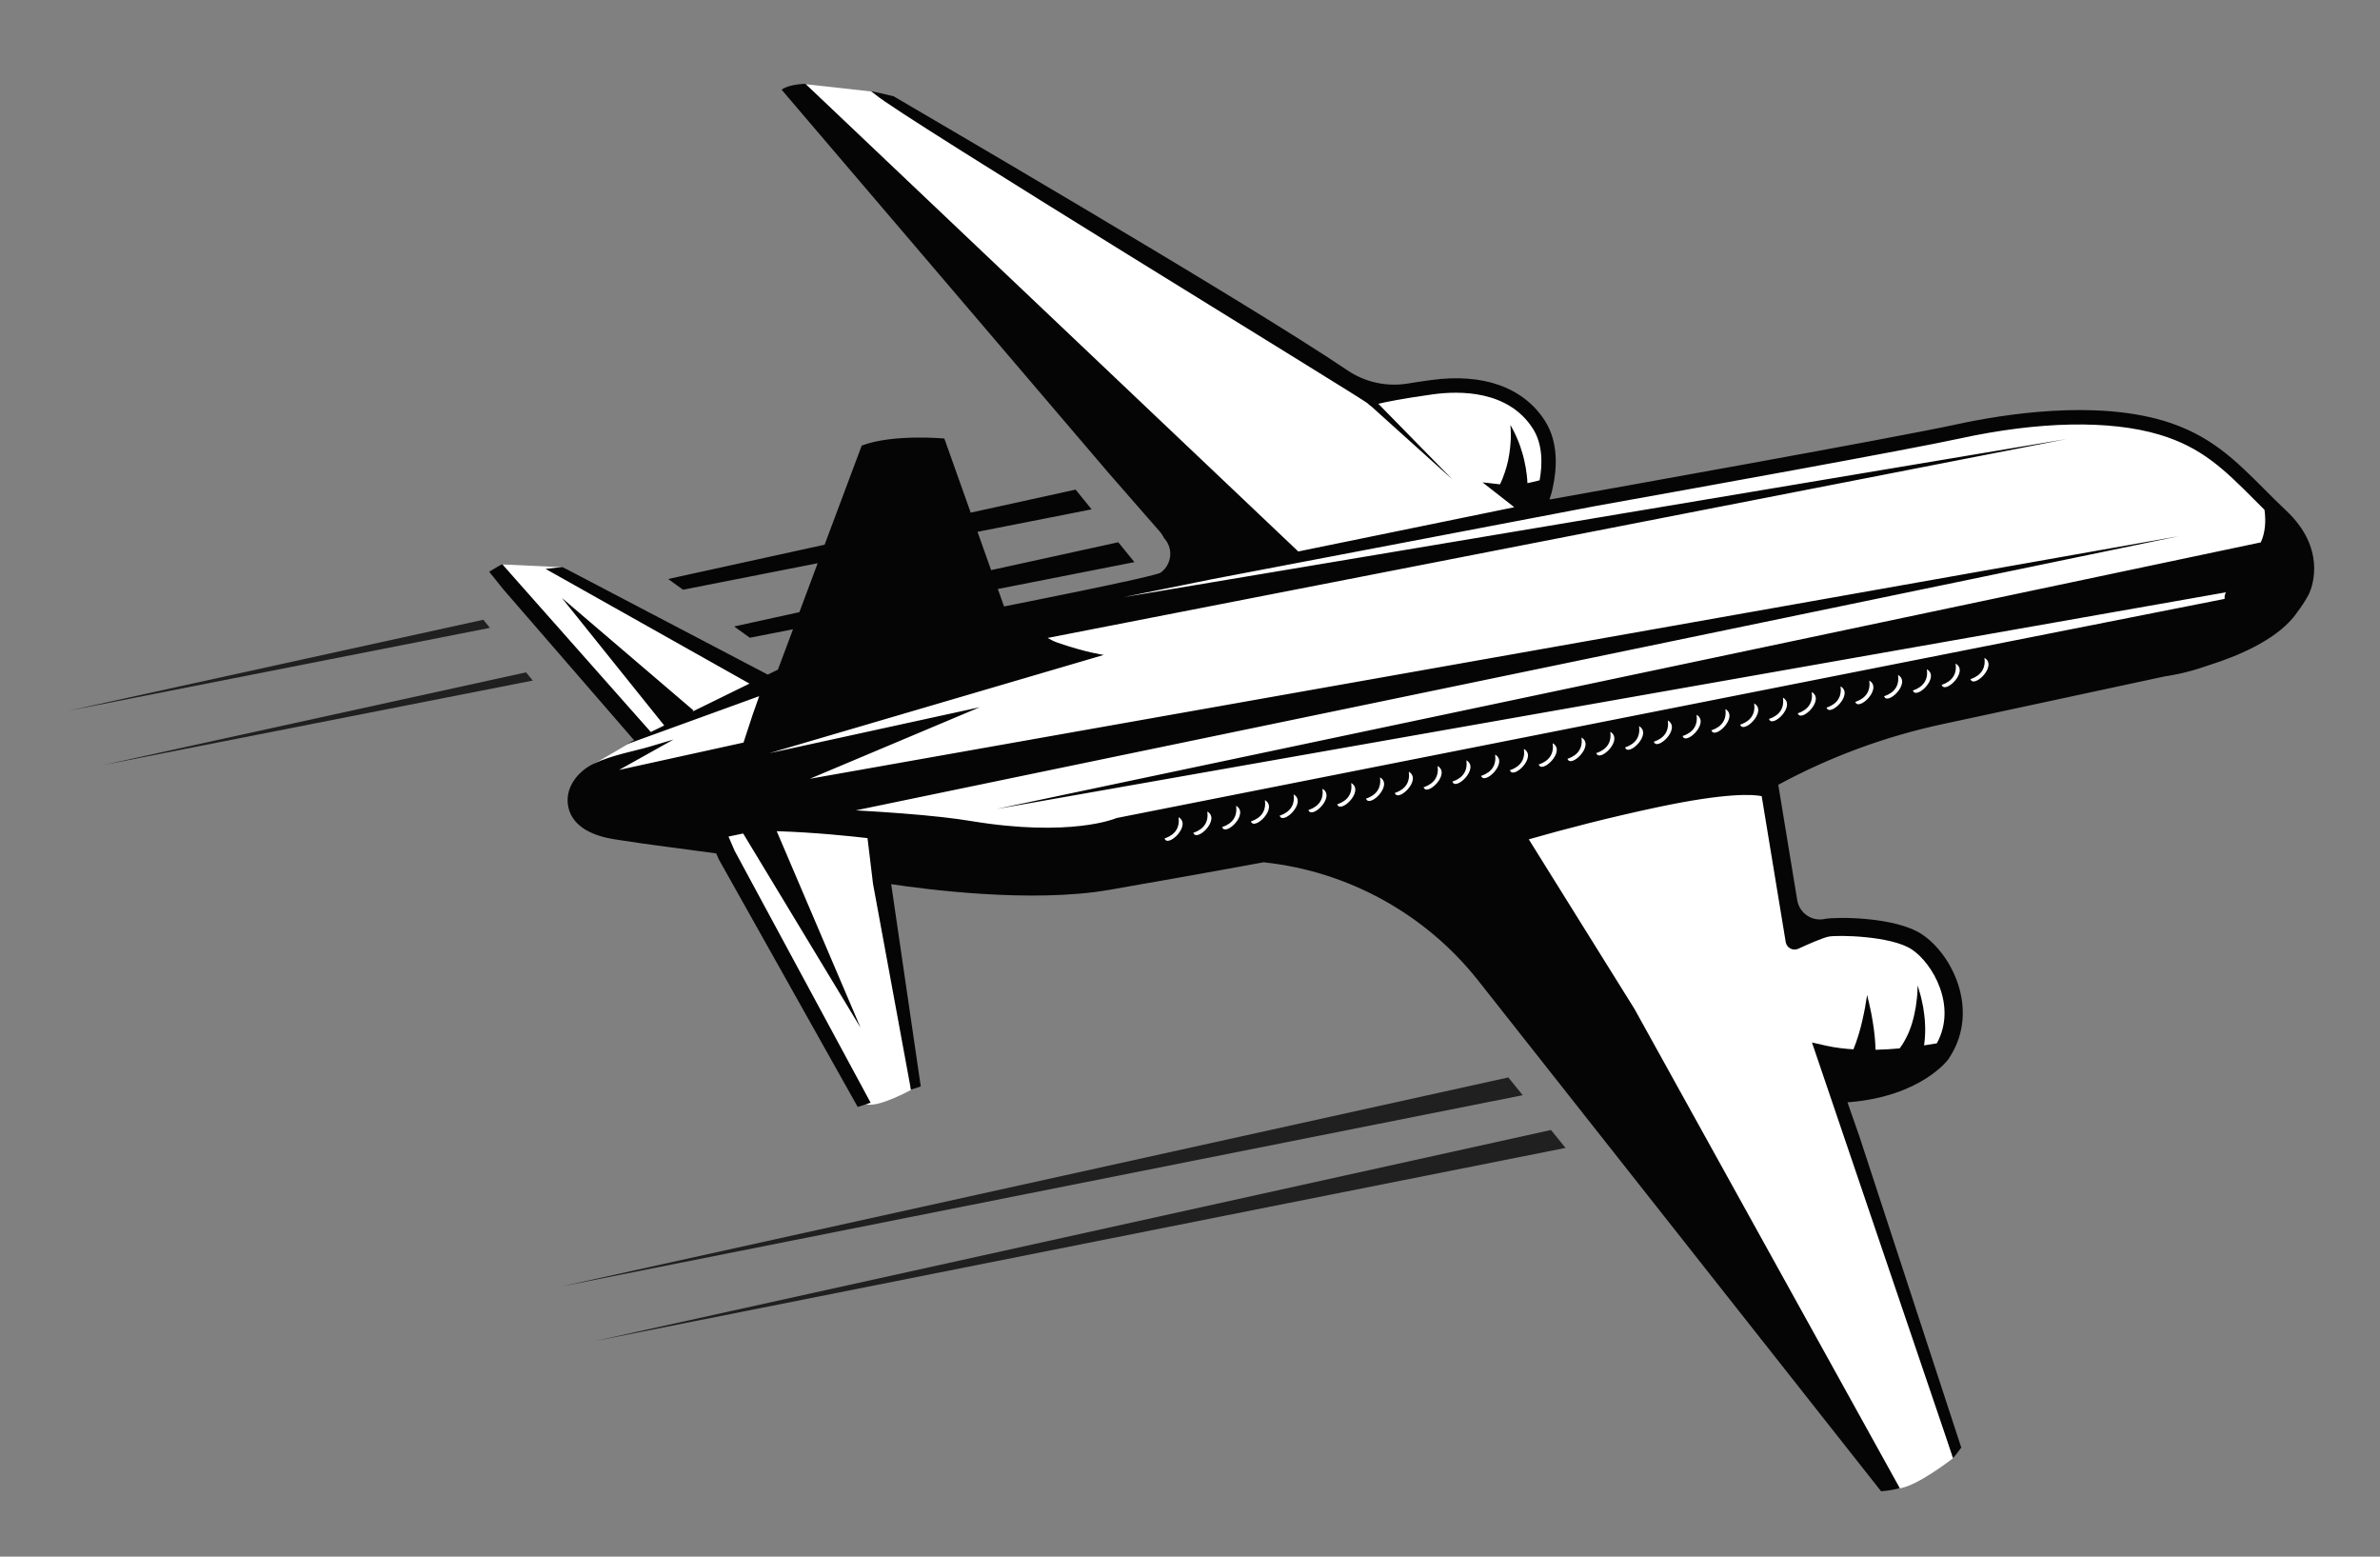 <svg width="78" height="51" viewBox="0 0 78 51" fill="none" xmlns="http://www.w3.org/2000/svg">
<rect x="0" y="0" width="78" height="51" fill="#808080" stroke="none"/>
<path d="M19.089 26.39L19.462 25.03L20.786 24.259L20.394 23.486L16.465 18.493L18.433 18.584L25.631 22.791L33.706 20.66L36.841 19.07L39.718 18.482L26.393 2.758L28.55 2.997L44.941 13.052L48.211 12.666L50.633 13.799L50.596 16.58L65.589 13.752C65.589 13.752 70.525 13.064 72.523 14.796C74.52 16.527 75.348 17.986 75.348 17.986L72.448 21.382L58.309 24.836L57.92 25.834L58.77 30.388C58.77 30.388 62.116 30.05 63.187 31.311C64.257 32.574 63.793 33.978 63.793 33.978L62.516 35.261L60.318 35.806L64.006 47.776C64.006 47.776 62.88 48.66 62.267 48.763C61.653 48.864 60.877 46.883 60.877 46.883L47.403 28.445L40.26 27.614L29.521 28.229L29.09 28.582L29.855 35.709C29.855 35.709 28.811 36.285 28.405 36.183C27.999 36.082 23.531 26.95 23.531 26.95L19.089 26.39Z" fill="white"/>
<path d="M64.599 22.253C64.595 22.253 64.593 22.25 64.588 22.25C64.588 22.247 64.593 22.25 64.599 22.253Z" fill="#1D191A"/>
<path d="M64.609 22.256C64.605 22.253 64.6 22.253 64.598 22.252C64.603 22.253 64.607 22.256 64.609 22.256Z" fill="#1D191A"/>
<path d="M64.607 22.255C64.615 22.258 64.624 22.263 64.631 22.266C64.626 22.263 64.618 22.261 64.607 22.255Z" fill="#1D191A"/>
<path d="M46.667 25.79C46.68 25.795 46.689 25.8 46.697 25.803C46.683 25.798 46.665 25.79 46.667 25.79Z" fill="#1D191A"/>
<path d="M42.001 26.745C41.995 26.742 41.984 26.737 41.973 26.732C41.988 26.737 41.997 26.742 42.001 26.745Z" fill="#1D191A"/>
<path d="M55.157 24.112C55.17 24.118 55.178 24.121 55.187 24.126C55.172 24.118 55.155 24.112 55.157 24.112Z" fill="#1D191A"/>
<path d="M54.214 24.298C54.227 24.303 54.234 24.306 54.243 24.311C54.228 24.305 54.212 24.298 54.214 24.298Z" fill="#1D191A"/>
<path d="M45.725 25.977C45.723 25.977 45.742 25.985 45.757 25.991C45.749 25.988 45.738 25.983 45.725 25.977Z" fill="#1D191A"/>
<path d="M61.76 22.808C61.775 22.814 61.784 22.819 61.792 22.821C61.777 22.814 61.758 22.806 61.76 22.808Z" fill="#1D191A"/>
<path d="M19.526 43.931L51.308 37.609L50.83 37.022L19.526 43.931Z" fill="#202020"/>
<path d="M49.432 35.3L18.397 42.149L49.905 35.882L49.432 35.3Z" fill="#202020"/>
<path d="M15.84 20.305L2.242 23.287L16.057 20.57L15.84 20.305Z" fill="#202020"/>
<path d="M3.37 25.067L17.46 22.297L17.24 22.028L3.37 25.067Z" fill="#202020"/>
<path d="M74.926 16.73C74.665 16.485 74.428 16.247 74.198 16.015C73.243 15.061 72.418 14.236 70.902 13.784C68.616 13.106 65.681 13.566 64.135 13.901C62.075 14.348 52.811 16.005 50.781 16.366L50.858 16.116L50.889 15.977C51.022 15.371 51.085 14.5 50.636 13.793C49.934 12.69 48.604 12.215 46.891 12.453C46.601 12.492 46.349 12.531 46.13 12.567C45.442 12.679 44.738 12.523 44.16 12.133C40.692 9.789 29.328 3.186 29.292 3.157C29.292 3.157 28.988 3.077 28.553 2.989C28.607 3.031 28.66 3.07 28.708 3.112C29.49 3.796 44.631 13.042 44.816 13.21L44.913 13.299L44.922 13.296L47.607 15.714L45.172 13.229C45.397 13.175 45.937 13.062 46.956 12.92C47.835 12.798 49.434 12.782 50.239 14.046C50.57 14.568 50.55 15.229 50.458 15.736C50.305 15.776 50.174 15.806 50.059 15.83C50.056 15.744 50.048 15.653 50.037 15.557C50.019 15.405 49.993 15.243 49.955 15.086C49.941 15.008 49.916 14.931 49.895 14.854C49.874 14.779 49.847 14.706 49.826 14.635C49.805 14.564 49.775 14.498 49.751 14.436C49.728 14.373 49.699 14.317 49.676 14.263C49.651 14.211 49.631 14.162 49.608 14.12C49.585 14.079 49.566 14.043 49.551 14.014C49.519 13.956 49.501 13.922 49.501 13.922C49.501 13.922 49.503 13.96 49.507 14.027C49.509 14.06 49.51 14.1 49.513 14.145C49.516 14.19 49.514 14.243 49.514 14.298C49.513 14.354 49.514 14.413 49.507 14.477C49.502 14.541 49.5 14.606 49.49 14.675C49.481 14.745 49.475 14.812 49.463 14.883C49.449 14.954 49.439 15.024 49.424 15.095C49.392 15.234 49.355 15.371 49.312 15.493C49.262 15.64 49.209 15.77 49.16 15.868L48.586 15.803L49.628 16.618L42.548 18.068L26.396 2.746C26.066 2.76 25.787 2.817 25.615 2.938L36.354 15.521L38.002 17.407C38.065 17.477 38.113 17.553 38.153 17.634L38.174 17.657C38.471 18.008 38.381 18.511 38.044 18.757C37.954 18.875 32.906 19.869 32.906 19.869L32.702 19.297L37.179 18.417L36.649 17.766L32.482 18.679L32.036 17.424L35.776 16.688L35.251 16.041L31.813 16.796L30.949 14.367C30.949 14.367 29.259 14.21 28.241 14.599C27.762 15.875 27.362 16.946 27.025 17.846L21.898 18.97L22.385 19.321L26.798 18.453C26.563 19.079 26.366 19.607 26.198 20.056L24.061 20.525L24.574 20.894L25.99 20.617C25.758 21.235 25.601 21.656 25.494 21.94L25.162 22.102L18.432 18.576L17.881 18.639L24.563 22.397L22.687 23.317L22.729 23.277L18.412 19.588L21.768 23.768L21.329 23.983L16.46 18.485C16.421 18.504 16.379 18.526 16.335 18.551L16.033 18.732L16.483 19.294L20.779 24.25C20.713 24.288 20.635 24.334 20.553 24.38L24.881 22.809L24.668 23.412L24.367 24.329L20.29 25.225L22.075 24.228C21.815 24.304 21.558 24.383 21.299 24.46C20.814 24.605 20.053 24.736 19.457 25.022C18.916 25.28 18.485 25.839 18.63 26.462C18.787 27.138 19.518 27.399 20.133 27.497C21.242 27.673 22.359 27.809 23.472 27.96L23.554 28.149L28.11 36.267L28.533 36.128L24.077 27.875L23.875 27.408L24.356 27.308L28.203 33.67L25.456 27.232C26.691 27.269 27.934 27.401 28.431 27.459L28.611 28.953L29.854 35.7L30.176 35.595L29.207 28.967C30.255 29.126 33.785 29.601 36.349 29.155C39.391 28.627 41.41 28.251 41.41 28.251C44.184 28.544 46.723 29.945 48.451 32.133L61.649 48.858L61.832 48.84C61.851 48.838 62.02 48.818 62.262 48.757L53.57 33.061L50.103 27.499C51.279 27.162 52.746 26.781 54.296 26.452C56.607 25.96 57.464 26.028 57.736 26.084L58.523 30.863C58.554 31.057 58.763 31.165 58.939 31.083C59.214 30.953 59.727 30.729 59.925 30.687C60.2 30.628 61.982 30.654 62.663 31.111C63.335 31.563 64.15 32.953 63.476 34.182C63.382 34.199 63.236 34.223 63.057 34.25C63.06 34.229 63.064 34.208 63.066 34.187C63.076 34.082 63.092 33.976 63.092 33.87C63.094 33.765 63.098 33.661 63.09 33.56C63.084 33.46 63.081 33.36 63.066 33.266C63.053 33.172 63.042 33.081 63.028 32.997C63.01 32.913 62.993 32.835 62.978 32.76C62.95 32.614 62.906 32.498 62.886 32.415C62.862 32.334 62.85 32.286 62.85 32.286C62.85 32.286 62.846 32.334 62.842 32.42C62.835 32.505 62.837 32.627 62.815 32.769C62.805 32.841 62.796 32.918 62.785 32.999C62.772 33.08 62.753 33.164 62.735 33.25C62.719 33.337 62.69 33.423 62.667 33.511C62.645 33.598 62.61 33.684 62.577 33.769C62.548 33.854 62.503 33.933 62.467 34.011C62.427 34.089 62.384 34.16 62.343 34.228C62.313 34.27 62.285 34.31 62.257 34.348C62.009 34.371 61.743 34.388 61.468 34.394C61.463 34.247 61.453 34.095 61.439 33.944C61.421 33.77 61.397 33.599 61.37 33.439C61.345 33.279 61.315 33.133 61.287 33.009C61.262 32.884 61.235 32.781 61.217 32.709C61.2 32.636 61.191 32.596 61.191 32.596C61.191 32.596 61.184 32.639 61.172 32.712C61.16 32.785 61.146 32.889 61.123 33.011C61.099 33.134 61.071 33.278 61.036 33.429C61.002 33.58 60.96 33.739 60.913 33.895C60.862 34.067 60.803 34.231 60.743 34.379C60.444 34.361 60.15 34.326 59.877 34.266L59.384 34.155L64.007 47.767C64.07 47.699 64.129 47.627 64.184 47.551L64.277 47.427L60.937 37.229C60.746 36.685 60.624 36.336 60.546 36.112L60.597 36.112C62.981 35.916 63.854 34.704 63.854 34.704L63.921 34.598C64.872 33.074 63.98 31.277 62.999 30.618C62.105 30.018 60.122 30.041 59.811 30.106L59.805 30.107C59.383 30.199 58.97 29.917 58.901 29.492L58.279 25.712C59.966 24.799 61.777 24.13 63.654 23.727L70.957 22.158C70.957 22.158 71.578 22.085 72.382 21.798C73.333 21.498 74.519 20.997 75.153 20.236C75.206 20.173 75.245 20.119 75.28 20.068C75.418 19.886 75.547 19.695 75.659 19.484C75.659 19.484 75.672 19.46 75.69 19.417C75.791 19.187 76.233 17.96 74.926 16.73ZM38.164 27.46C38.169 27.462 38.173 27.465 38.178 27.467C38.519 27.345 38.669 27.113 38.625 26.773C39.073 27.035 38.252 27.805 38.164 27.46ZM39.107 27.274C39.113 27.277 39.116 27.279 39.122 27.282C39.463 27.16 39.612 26.928 39.568 26.588C40.017 26.848 39.196 27.619 39.107 27.274ZM40.051 27.087C40.056 27.089 40.06 27.092 40.066 27.094C40.407 26.972 40.556 26.74 40.512 26.4C40.96 26.663 40.139 27.434 40.051 27.087ZM40.994 26.901C41 26.904 41.004 26.906 41.009 26.909C41.35 26.787 41.499 26.555 41.456 26.215C41.904 26.475 41.081 27.246 40.994 26.901ZM41.936 26.714C41.942 26.716 41.945 26.719 41.951 26.721C42.292 26.599 42.441 26.367 42.397 26.027C42.848 26.29 42.024 27.061 41.936 26.714ZM42.879 26.528C42.885 26.531 42.889 26.533 42.894 26.536C43.235 26.414 43.385 26.182 43.341 25.842C43.789 26.102 42.968 26.873 42.879 26.528ZM43.823 26.341C43.829 26.343 43.832 26.346 43.838 26.348C44.179 26.226 44.328 25.994 44.284 25.654C44.733 25.916 43.911 26.688 43.823 26.341ZM44.767 26.155C44.772 26.158 44.776 26.16 44.781 26.163C45.122 26.041 45.272 25.809 45.228 25.469C45.676 25.729 44.855 26.5 44.767 26.155ZM45.71 25.97C45.716 25.972 45.719 25.975 45.725 25.977C46.066 25.855 46.215 25.623 46.171 25.283C46.62 25.544 45.798 26.315 45.71 25.97ZM46.654 25.782C46.659 25.785 46.663 25.787 46.669 25.79C47.009 25.668 47.159 25.436 47.115 25.096C47.564 25.356 46.74 26.127 46.654 25.782ZM47.597 25.597C47.603 25.599 47.606 25.602 47.612 25.604C47.953 25.482 48.102 25.25 48.059 24.91C48.507 25.171 47.684 25.942 47.597 25.597ZM48.539 25.409C48.544 25.412 48.548 25.414 48.554 25.417C48.895 25.295 49.044 25.063 49 24.723C49.451 24.983 48.627 25.754 48.539 25.409ZM49.482 25.224C49.488 25.226 49.492 25.229 49.497 25.231C49.838 25.109 49.988 24.877 49.944 24.537C50.392 24.797 49.571 25.569 49.482 25.224ZM50.426 25.036C50.432 25.039 50.435 25.041 50.441 25.044C50.782 24.922 50.931 24.69 50.887 24.35C51.336 24.61 50.514 25.381 50.426 25.036ZM51.37 24.851C51.375 24.854 51.379 24.856 51.384 24.858C51.725 24.736 51.875 24.504 51.831 24.164C52.279 24.425 51.458 25.196 51.37 24.851ZM52.313 24.663C52.319 24.666 52.322 24.668 52.328 24.671C52.669 24.549 52.819 24.317 52.775 23.977C53.223 24.239 52.401 25.01 52.313 24.663ZM53.257 24.478C53.262 24.48 53.266 24.483 53.272 24.485C53.612 24.363 53.762 24.131 53.718 23.791C54.167 24.052 53.343 24.823 53.257 24.478ZM54.198 24.29C54.204 24.293 54.208 24.295 54.213 24.298C54.554 24.176 54.704 23.944 54.66 23.604C55.11 23.866 54.287 24.637 54.198 24.29ZM55.142 24.105C55.148 24.107 55.151 24.11 55.157 24.112C55.498 23.99 55.647 23.758 55.603 23.418C56.052 23.679 55.23 24.45 55.142 24.105ZM56.086 23.917C56.091 23.92 56.095 23.922 56.1 23.925C56.441 23.803 56.591 23.571 56.547 23.231C56.995 23.493 56.174 24.264 56.086 23.917ZM57.029 23.732C57.035 23.735 57.038 23.737 57.044 23.739C57.385 23.617 57.534 23.385 57.49 23.046C57.939 23.306 57.117 24.077 57.029 23.732ZM57.973 23.544C57.978 23.547 57.982 23.549 57.988 23.552C58.328 23.43 58.478 23.198 58.434 22.858C58.882 23.12 58.061 23.891 57.973 23.544ZM58.916 23.359C58.922 23.362 58.925 23.364 58.931 23.367C59.272 23.244 59.421 23.012 59.377 22.673C59.826 22.933 59.003 23.704 58.916 23.359ZM59.86 23.174C59.865 23.176 59.869 23.178 59.874 23.181C60.215 23.059 60.365 22.827 60.321 22.487C60.77 22.747 59.946 23.518 59.86 23.174ZM60.801 22.986C60.807 22.988 60.811 22.991 60.816 22.993C61.157 22.871 61.307 22.639 61.263 22.299C61.713 22.56 60.89 23.331 60.801 22.986ZM61.745 22.8C61.751 22.803 61.754 22.805 61.76 22.808C62.101 22.686 62.25 22.454 62.206 22.114C62.655 22.374 61.833 23.145 61.745 22.8ZM62.689 22.613C62.694 22.616 62.698 22.618 62.703 22.62C63.044 22.498 63.194 22.266 63.15 21.927C63.598 22.187 62.777 22.958 62.689 22.613ZM63.632 22.427C63.638 22.43 63.641 22.432 63.647 22.435C63.988 22.313 64.137 22.081 64.093 21.741C64.542 22.001 63.72 22.772 63.632 22.427ZM64.576 22.24C64.581 22.243 64.585 22.245 64.591 22.248C64.931 22.125 65.081 21.893 65.037 21.554C65.486 21.814 64.664 22.585 64.576 22.24ZM74.094 17.77L32.65 26.507L72.95 19.406C72.911 19.484 72.897 19.555 72.91 19.621L36.589 26.802L36.564 26.813C36.549 26.819 35.07 27.436 31.826 26.9C31.545 26.853 31.229 26.811 30.884 26.772C30.062 26.68 29.081 26.608 28.046 26.55L71.4 17.568L26.541 25.515L32.109 23.171L25.211 24.677L36.176 21.457C36.176 21.457 35.601 21.381 34.666 21.058C34.557 21.02 34.445 20.967 34.333 20.901L67.72 14.386L36.817 19.565L39.725 18.976L52.302 16.577C55.633 15.981 62.495 14.743 64.235 14.365C66.828 13.801 69.148 13.757 70.766 14.239C72.169 14.656 72.915 15.404 73.862 16.351C73.976 16.466 74.094 16.583 74.214 16.702C74.266 17.073 74.242 17.442 74.094 17.77Z" fill="#050505"/>
</svg>
